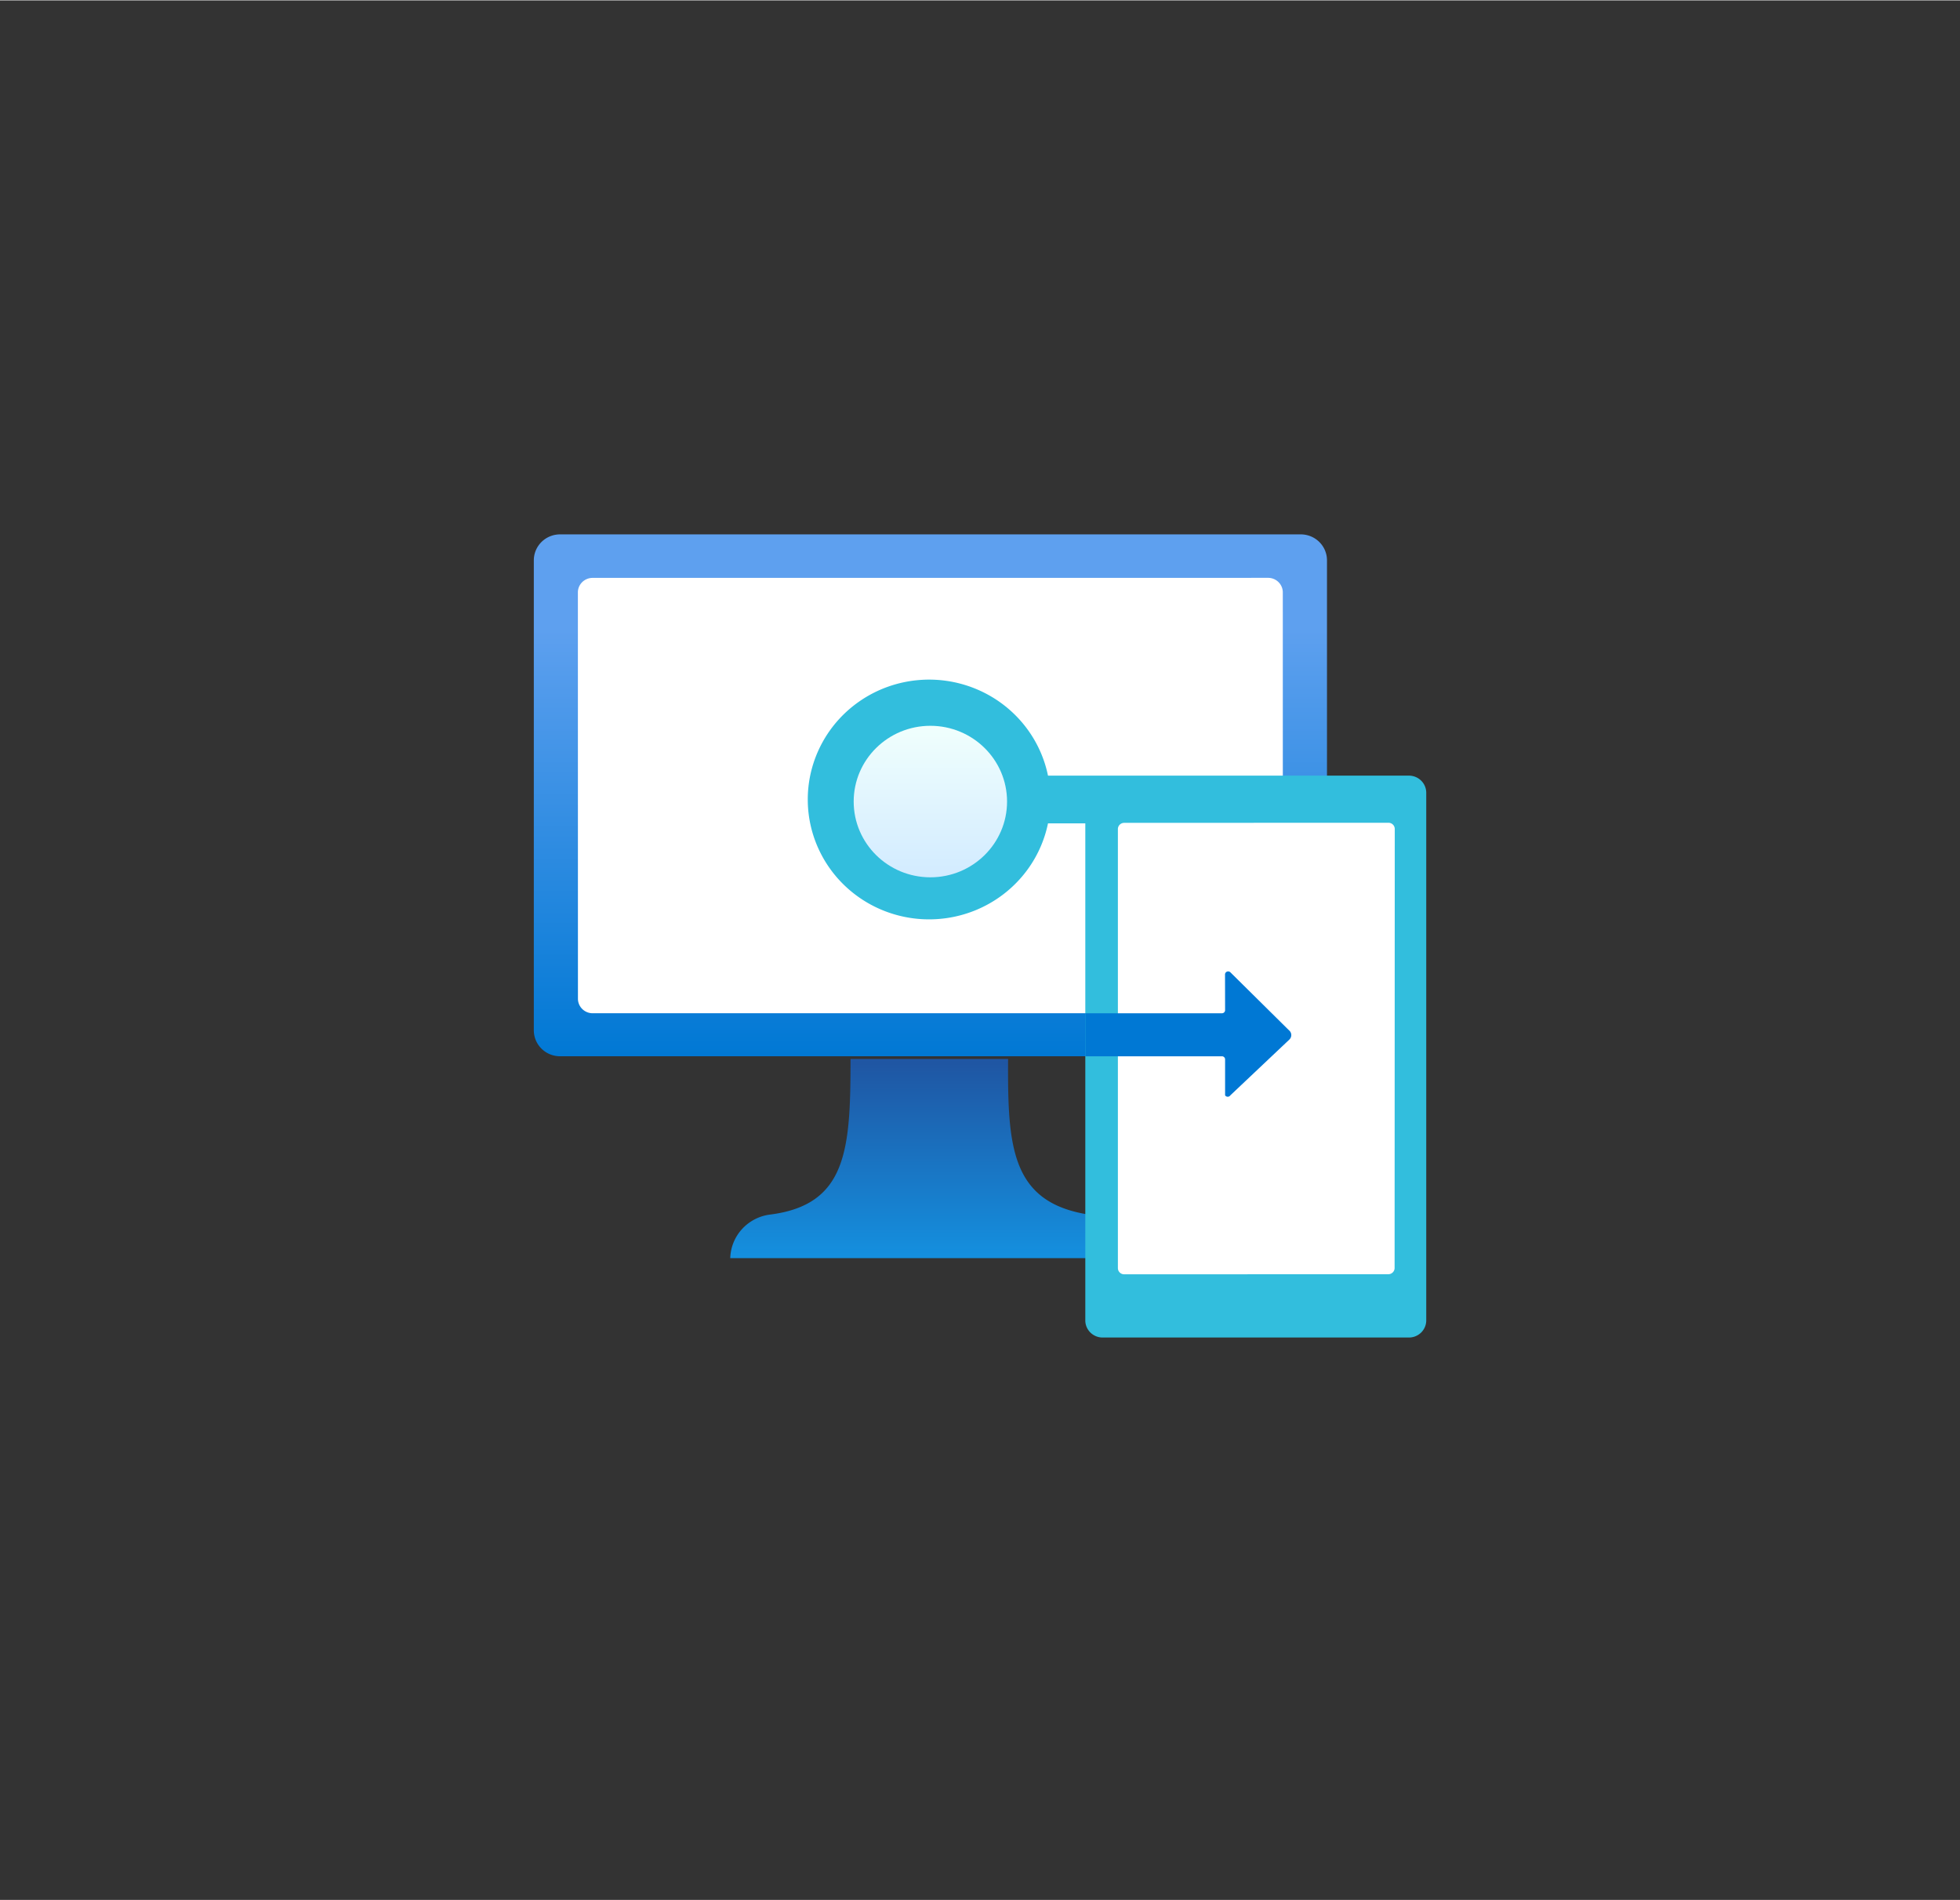 <?xml version="1.0" encoding="UTF-8" standalone="no"?>
<!DOCTYPE svg PUBLIC "-//W3C//DTD SVG 1.1//EN" "http://www.w3.org/Graphics/SVG/1.1/DTD/svg11.dtd">
<!-- Generated by Microsoft Visio, SVG Export Intune.svg Page-1 -->
<svg xmlns="http://www.w3.org/2000/svg" xmlns:xlink="http://www.w3.org/1999/xlink" xmlns:ev="http://www.w3.org/2001/xml-events"
		width="1.729in" height="1.676in" viewBox="0 0 124.52 120.654" xml:space="preserve" color-interpolation-filters="sRGB"
		class="st7">
	<rect x="0" y="0" width="124.52" height="120.654" fill="#333333" stroke="none"/>
	<style type="text/css">
	<![CDATA[
		.st1 {fill:url(#grad0-5);stroke:none;stroke-linecap:butt;stroke-width:33.914}
		.st2 {fill:#ffffff;stroke:none;stroke-linecap:butt;stroke-width:33.914}
		.st3 {fill:url(#grad0-11);stroke:none;stroke-linecap:butt;stroke-width:33.914}
		.st4 {fill:#32bedd;stroke:none;stroke-linecap:butt;stroke-width:33.914}
		.st5 {fill:url(#grad0-19);stroke:none;stroke-linecap:butt;stroke-width:33.914}
		.st6 {fill:#0078d4;stroke:none;stroke-linecap:butt;stroke-width:33.914}
		.st7 {fill:none;fill-rule:evenodd;font-size:12px;overflow:visible;stroke-linecap:square;stroke-miterlimit:3}
	]]>
	</style>

	<defs id="Patterns_And_Gradients">
		<linearGradient id="grad0-5" x1="0" y1="0" x2="1" y2="0" gradientTransform="rotate(-90 0.5 0.5)">
			<stop offset="0" stop-color="#0078d4" stop-opacity="1"/>
			<stop offset="0.82" stop-color="#5ea0ef" stop-opacity="1"/>
		</linearGradient>
		<linearGradient id="grad0-11" x1="0" y1="0" x2="1" y2="0" gradientTransform="rotate(-90 0.5 0.5)">
			<stop offset="0" stop-color="#1490df" stop-opacity="1"/>
			<stop offset="0.98" stop-color="#1f56a3" stop-opacity="1"/>
		</linearGradient>
		<linearGradient id="grad0-19" x1="0" y1="0" x2="1" y2="0" gradientTransform="rotate(-90 0.5 0.5)">
			<stop offset="0" stop-color="#d2ebff" stop-opacity="1"/>
			<stop offset="1" stop-color="#f0fffd" stop-opacity="1"/>
		</linearGradient>
	</defs>
	<g>
		<title>Page-1</title>
		<g id="group2219-1" transform="translate(33.914,-35.717)">
			<title>Intune</title>
			<g id="shape2220-2" transform="translate(0,-17.865)">
				<title>rect21</title>
				<path d="M0 119.01 A1.668 1.648 -180 0 0 1.67 120.65 L48.72 120.65 A1.668 1.648 -180 0 0 50.39 119.01 L50.39
							 89.14 A1.668 1.648 -180 0 0 48.72 87.5 L1.67 87.5 A1.668 1.648 -180 0 0 -0 89.14 L0 119.01 Z"
						class="st1"/>
			</g>
			<g id="shape2221-6" transform="translate(2.803,-20.601)">
				<title>rect23</title>
				<path d="M0 119.73 a0.934 0.923 -180 0 0 0.934 0.923 L43.85 120.65 a0.934 0.923 -180 0 0 0.934
							 -0.923 L44.78 93.92 a0.934 0.923 -180 0 0 -0.934 -0.923 L0.93 93 a0.934 0.923 -180
							 0 0 -0.934 0.923 L0 119.73 Z" class="st2"/>
			</g>
			<g id="shape2222-8" transform="translate(12.48,-5.043)">
				<title>path25</title>
				<path d="M22.82 117.89 C17.82 117.13 17.62 113.57 17.65 108 L7.64 108 C7.64 113.73 7.44 117.29 2.47 117.89 A2.903
							 2.868 -180 0 0 0 120.65 L25.16 120.65 A2.936 2.901 -180 0 0 22.82 117.89 Z" class="st3"/>
			</g>
			<g id="shape2223-12" transform="translate(17.406,2.55795E-13)">
				<title>path27</title>
				<path d="M38.22 84.96 L15.26 84.96 A7.708 7.614 -180 1 0 15.26 87.99 L17.63 87.99 L17.63 119.57 A1.101 1.088
							 -180 0 0 18.73 120.65 L38.19 120.65 A1.101 1.088 -180 0 0 39.29 119.57 L39.29 86.04 A1.101 1.088
							 -180 0 0 38.22 84.96 Z" class="st4"/>
			</g>
			<g id="shape2224-14" transform="translate(37.106,-4.021)">
				<title>rect29</title>
				<path d="M0 120.26 a0.4 0.396 -180 0 0 0.4 0.396 L17.18 120.65 a0.4 0.396 -180 0 0 0.4
							 -0.396 L17.59 92.37 a0.4 0.396 -180 0 0 -0.4 -0.396 L0.4 91.98 a0.4 0.396 -180
							 0 0 -0.4 0.396 L0 120.26 Z" class="st2"/>
			</g>
			<g id="shape2225-16" transform="translate(20.321,-29.236)">
				<title>circle31</title>
				<ellipse cx="4.872" cy="115.842" rx="4.872" ry="4.812" class="st5"/>
			</g>
			<g id="shape2226-20" transform="translate(35.037,-15.304)">
				<title>path33</title>
				<path d="M12.95 116.45 L9.21 112.75 a0.2 0.198 -180 0 0 -0.334 0.165 L8.88 115.16 a0.2 0.198
							 0 0 1 -0.2 0.198 L0 115.36 L0 118.09 L8.68 118.09 a0.2 0.198 0 0 1 0.2 0.198 L8.88
							 120.57 a0.2 0.198 -180 0 0 0.334 0 L12.95 117.04 a0.4 0.396 -180 0 0 -1.59872E-14
							 -0.593 Z" class="st6"/>
			</g>
		</g>
	</g>
</svg>
